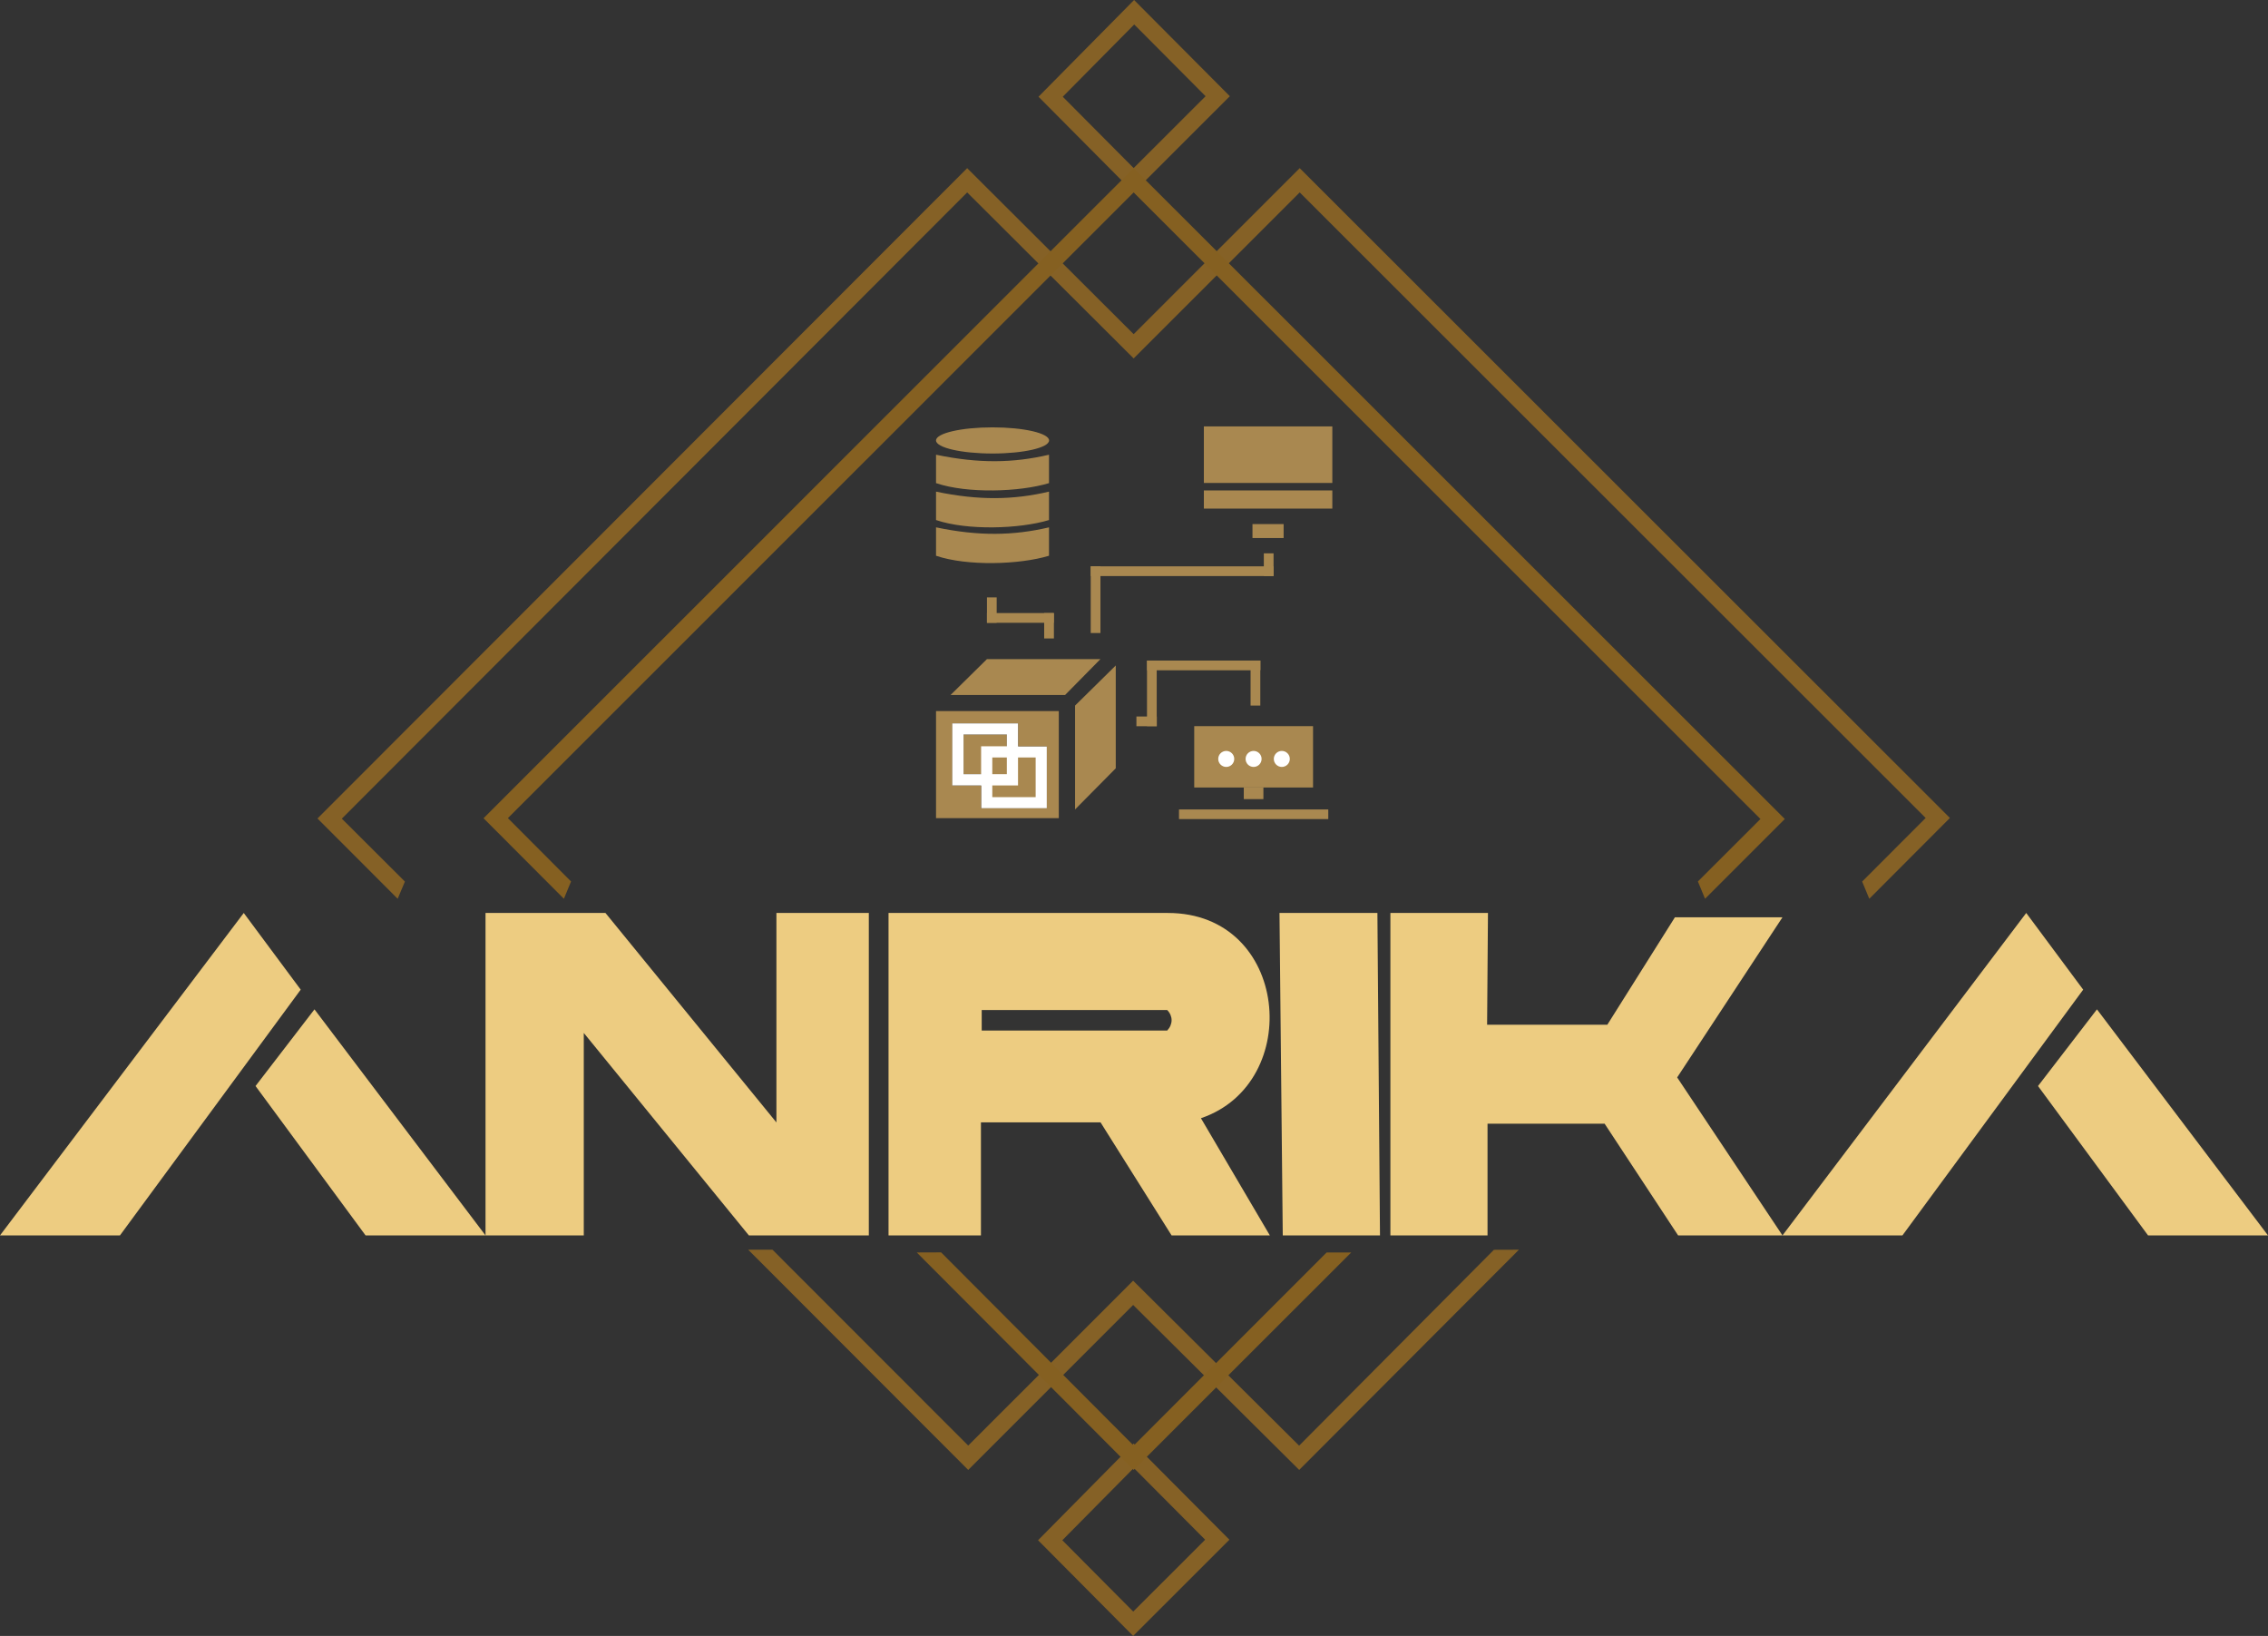 <?xml version="1.0" encoding="UTF-8"?>
<svg id="Layer_1" data-name="Layer 1" xmlns="http://www.w3.org/2000/svg" viewBox="0 0 263.6 190.1">
  <rect x="0" y="0" width="263.6" height="190.1" fill="#333333" stroke="none"/>
  <defs>
    <style>
      .cls-1 {
        fill: #856126;
      }

      .cls-1, .cls-2, .cls-3, .cls-4, .cls-5 {
        stroke-width: 0px;
      }

      .cls-2 {
        fill: #edcc81;
      }

      .cls-3 {
        fill: #fff;
      }

      .cls-4 {
        fill: #856021;
      }

      .cls-5 {
        fill: #a98850;
      }
    </style>
  </defs>
  <g id="_Storage_" data-name="&amp;lt;Storage&amp;gt;">
    <g>
      <ellipse class="cls-5" cx="115.36" cy="51.18" rx="6.57" ry="1.52"/>
      <path class="cls-5" d="M108.79,52.84v3.3c3.62,1.23,9.71,1.04,13.13,0v-3.3c-4.14.97-8.15,1.04-13.13,0Z"/>
      <path class="cls-5" d="M108.79,57.13v3.3c3.62,1.23,9.71,1.04,13.13,0v-3.3c-4.14.97-8.15,1.04-13.13,0Z"/>
      <path class="cls-5" d="M108.79,61.28v3.3c3.62,1.23,9.71,1.04,13.13,0v-3.3c-4.14.97-8.15,1.04-13.13,0Z"/>
    </g>
  </g>
  <rect class="cls-5" x="114.71" y="69.42" width="1.13" height="2.95"/>
  <rect class="cls-5" x="118.03" y="67.92" width="1.13" height="7.77" transform="translate(46.79 190.4) rotate(-90)"/>
  <rect class="cls-5" x="121.36" y="71.24" width="1.13" height="2.95"/>
  <rect class="cls-5" x="126.77" y="65.81" width="1.13" height="7.75"/>
  <rect class="cls-5" x="136.83" y="55.75" width="1.13" height="21.25" transform="translate(203.77 -71.02) rotate(90)"/>
  <rect class="cls-5" x="146.89" y="64.3" width="1.13" height="2.63"/>
  <rect class="cls-5" x="133.31" y="76.76" width="1.13" height="7.62"/>
  <rect class="cls-5" x="139.33" y="70.74" width="1.13" height="13.17" transform="translate(217.23 -62.57) rotate(90)"/>
  <rect class="cls-5" x="145.35" y="76.76" width="1.13" height="5.23"/>
  <rect class="cls-5" x="132.69" y="82.64" width="1.13" height="2.37" transform="translate(49.44 217.08) rotate(-90)"/>
  <rect class="cls-5" x="139.92" y="49.55" width="14.93" height="6.57"/>
  <rect class="cls-5" x="139.92" y="56.99" width="14.93" height="2.11"/>
  <rect class="cls-5" x="145.57" y="60.9" width="3.62" height="1.62"/>
  <rect class="cls-5" x="138.8" y="84.38" width="13.81" height="7.13"/>
  <rect class="cls-5" x="144.56" y="91.51" width="2.28" height="1.35"/>
  <rect class="cls-5" x="137.03" y="94.06" width="17.35" height="1.12"/>
  <polygon class="cls-5" points="114.71 76.59 127.9 76.59 123.79 80.76 110.48 80.76 114.71 76.59"/>
  <polygon class="cls-5" points="129.68 77.33 124.95 81.99 124.95 94.06 129.68 89.28 129.68 77.33"/>
  <g>
    <path class="cls-1" d="M131.82,2.84l8.3,8.34-8.36,8.35-8.24-8.29,8.3-8.39M131.81,0l-11.11,11.24,11.05,11.12,11.19-11.18-11.13-11.18h0Z"/>
    <path class="cls-1" d="M131.77,170.58l8.3,8.34-8.36,8.35-8.24-8.29,8.3-8.39M131.76,167.74l-11.11,11.24,11.05,11.12,11.19-11.18-11.13-11.18h0Z"/>
  </g>
  <rect class="cls-5" x="111.99" y="85.35" width="5.03" height="4.61"/>
  <g>
    <rect class="cls-5" x="114.68" y="87.37" width="6.34" height="5.91"/>
    <path class="cls-3" d="M120.37,88.02v4.61h-5.04v-4.61h5.04M121.67,86.72h-7.64v7.21h7.64v-7.21h0Z"/>
  </g>
  <path class="cls-5" d="M108.79,82.63v12.44h14.27v-12.44h-14.27ZM121.67,93.93h-7.64v-2.66h-3.34v-7.21h7.64v2.66h3.34v7.21Z"/>
  <circle class="cls-3" cx="142.52" cy="88.19" r=".93"/>
  <circle class="cls-3" cx="145.7" cy="88.19" r=".93"/>
  <circle class="cls-3" cx="148.98" cy="88.19" r=".93"/>
  <g id="_ANRIKA_" data-name="&amp;lt;ANRIKA&amp;gt;">
    <polygon class="cls-2" points="28.33 106.09 0 143.56 13.94 143.56 34.95 115 28.33 106.09"/>
    <polygon class="cls-2" points="29.7 126.2 42.49 143.56 56.43 143.56 36.55 117.29 29.7 126.2"/>
    <polygon class="cls-2" points="90.24 130.43 70.37 106.09 56.43 106.09 56.43 143.56 67.85 143.56 67.85 120.03 87.04 143.56 100.98 143.56 100.98 106.09 90.24 106.09 90.24 130.43"/>
    <path class="cls-2" d="M135.74,106.09h-32.47v37.47h10.74v-13.14h13.9l8.26,13.14h11.42l-8.01-13.62c12-4.07,10.27-23.85-3.84-23.85ZM135.66,119.75h-21.56v-2.38h21.56c.68.69.68,1.66,0,2.38Z"/>
    <polygon class="cls-2" points="148.71 106.09 149.09 143.56 160.39 143.56 160.09 106.09 148.71 106.09"/>
    <polygon class="cls-2" points="207.17 106.59 194.67 106.59 186.81 119.08 172.84 119.08 172.94 106.09 161.6 106.09 161.6 143.56 172.89 143.56 172.89 130.58 186.5 130.58 195.04 143.56 207.17 143.56 194.93 125.2 207.17 106.59"/>
    <polygon class="cls-2" points="235.5 106.09 207.17 143.56 221.11 143.56 242.12 115 235.5 106.09"/>
    <polygon class="cls-2" points="243.72 117.29 236.87 126.2 249.66 143.56 263.6 143.56 243.72 117.29"/>
  </g>
  <g>
    <polygon class="cls-5" points="111.34 90.61 117.67 90.61 117.67 84.71 117.67 90.61 111.34 90.61"/>
    <path class="cls-3" d="M118.32,84.06h-7.64v7.21h7.64v-7.21h0ZM111.99,89.96v-4.61h5.03v4.61h-5.03Z"/>
  </g>
  <polygon class="cls-1" points="112.41 19.54 36.9 95.11 46.22 104.44 47.06 102.44 39.73 95.13 112.41 22.36 131.76 41.65 151.06 22.36 223.81 95.05 216.43 102.44 217.26 104.44 226.63 95.05 151.06 19.54 131.76 38.83 112.41 19.54"/>
  <polygon class="cls-1" points="86.96 145.22 112.53 170.81 131.7 151.64 151 170.81 176.54 145.22 173.63 145.23 150.99 167.99 131.7 148.82 112.53 167.98 89.78 145.22 86.96 145.22"/>
  <polygon class="cls-4" points="106.55 145.54 131.76 170.81 157.05 145.54 154.19 145.54 131.76 167.98 109.38 145.53 106.55 145.54"/>
  <polygon class="cls-4" points="131.76 19.54 56.2 95.08 65.54 104.44 66.37 102.43 59.03 95.07 131.76 22.36 204.61 95.17 197.34 102.43 198.17 104.44 207.44 95.17 131.76 19.54"/>
</svg>
